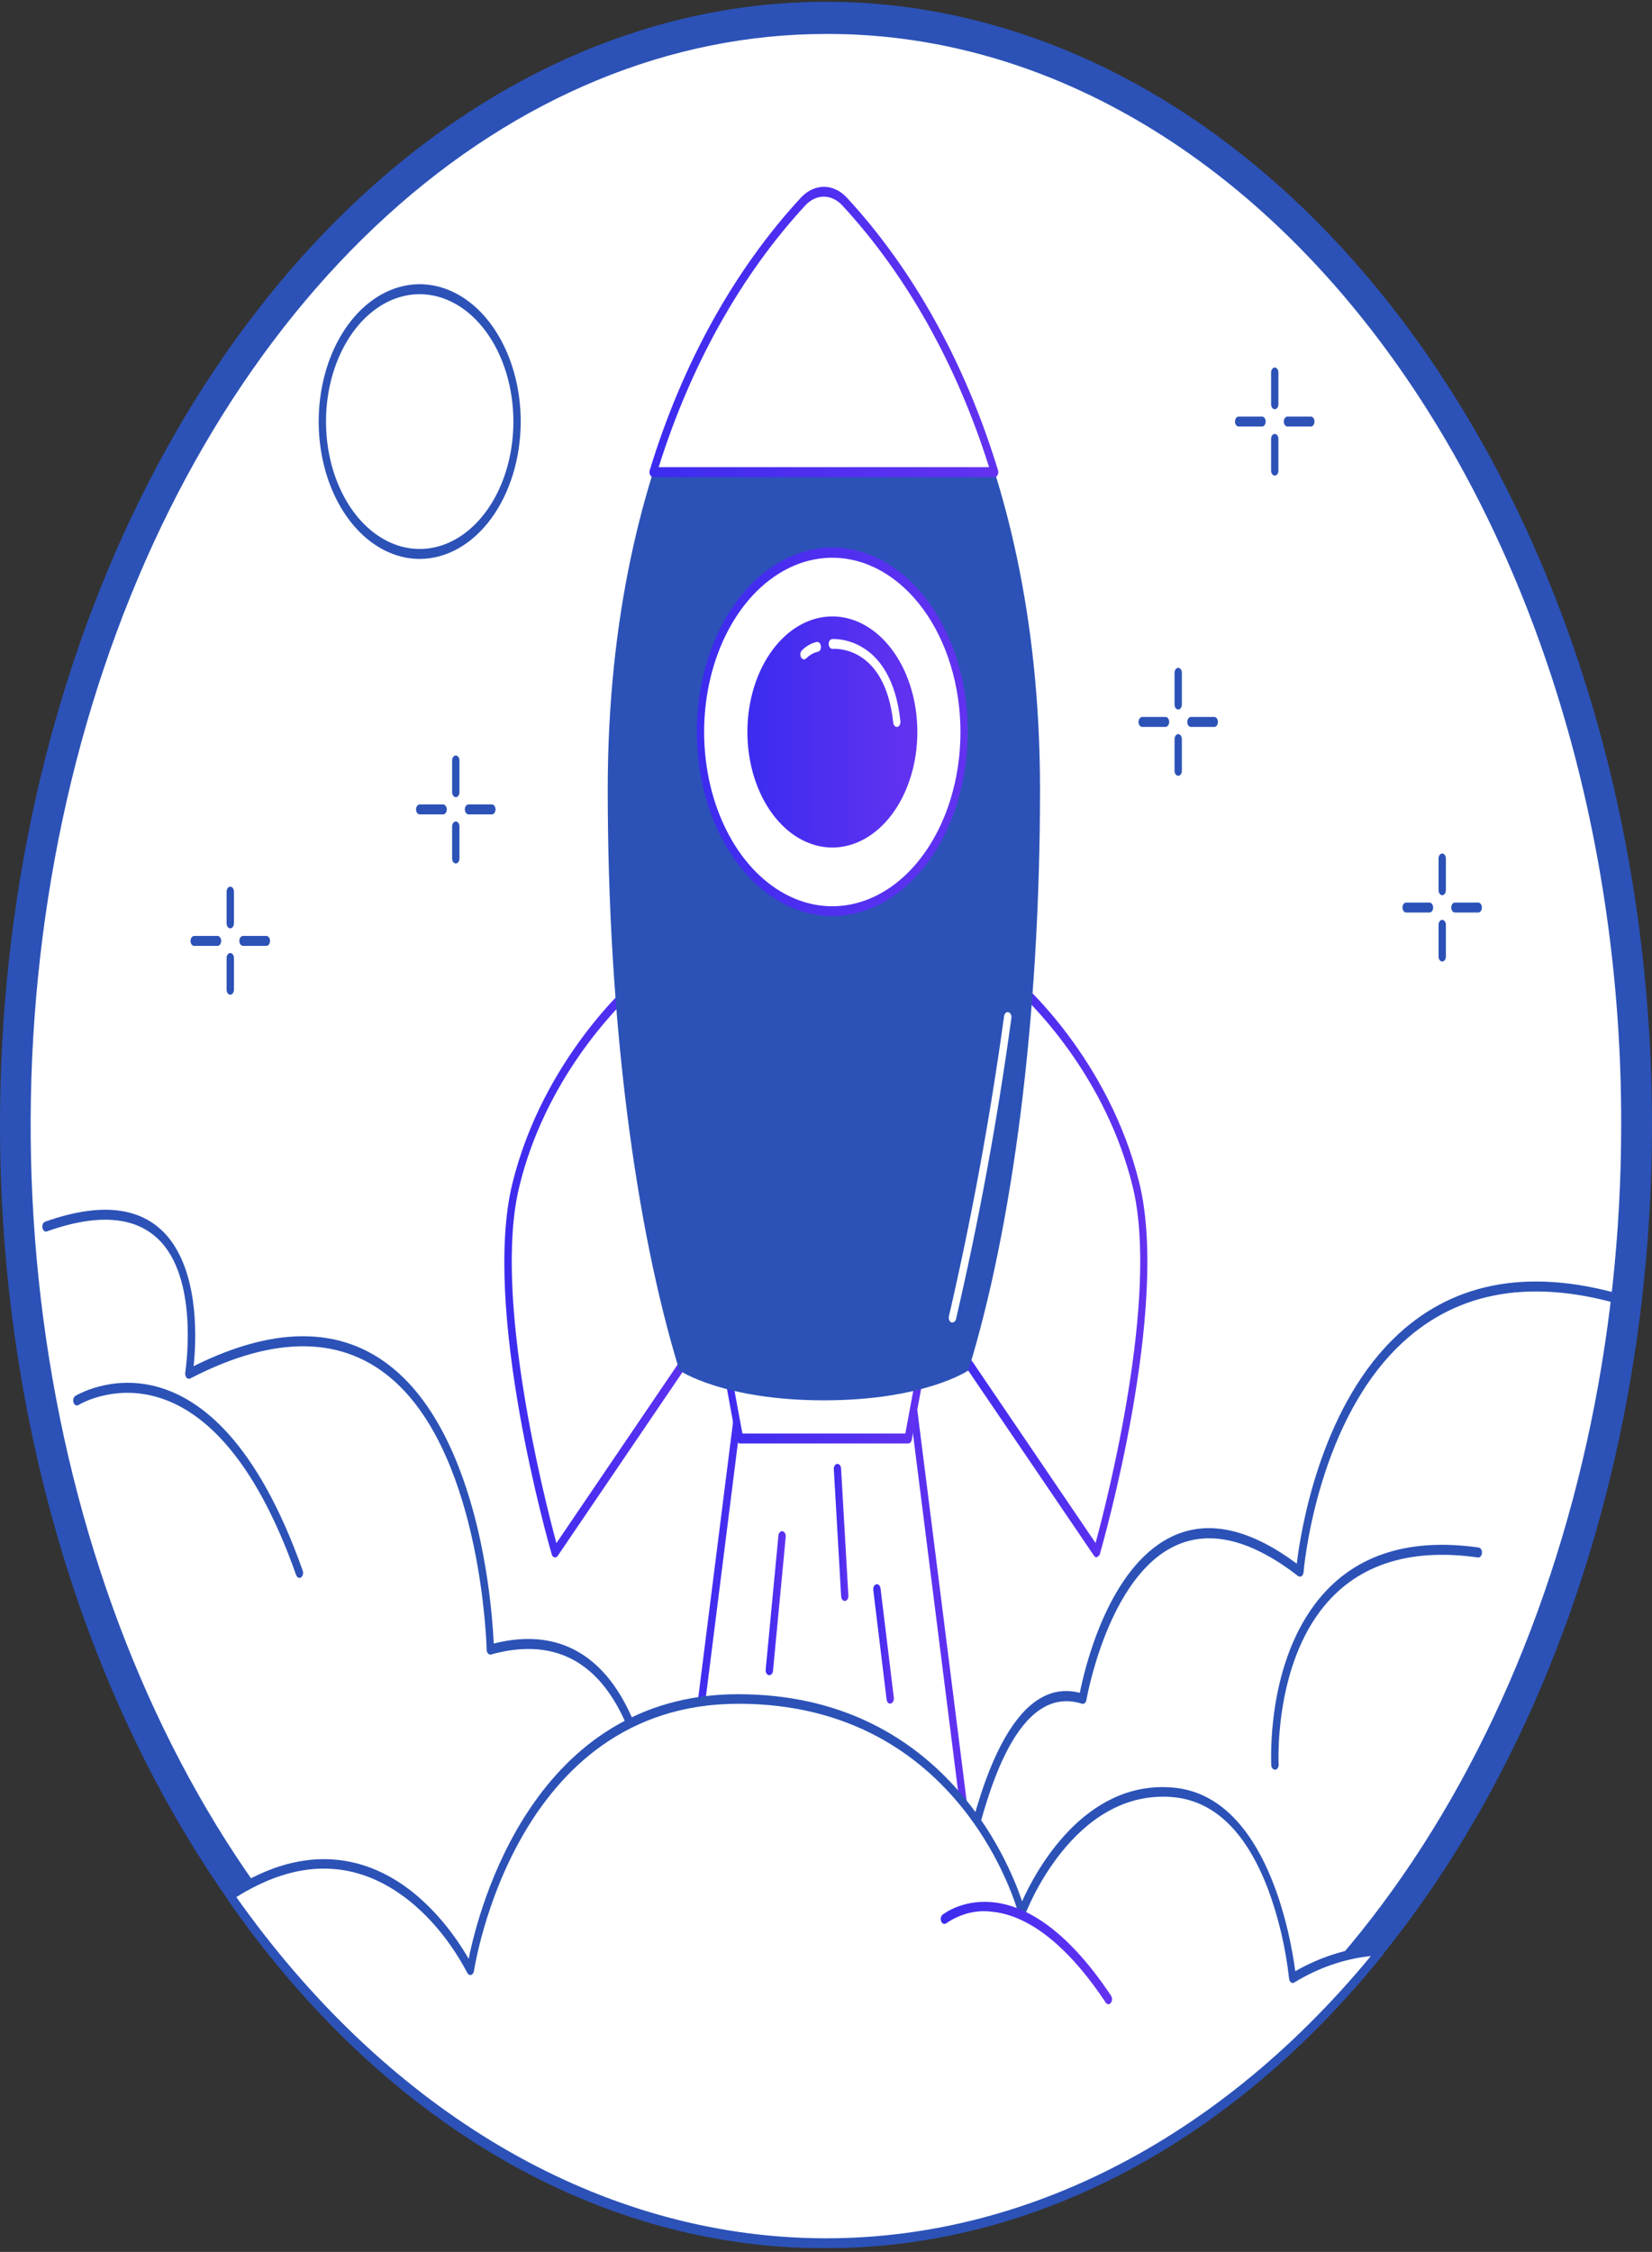 <svg width="306" height="417" viewBox="0 0 306 417" fill="none" xmlns="http://www.w3.org/2000/svg">
<rect x="0" y="0" width="306" height="417" fill="#333333" stroke="none"/>
<path d="M302.793 208.325V208.33C302.793 248.927 293.935 288.575 277.381 322.253C260.826 355.934 237.358 382.053 210.045 397.432C182.758 412.796 152.806 416.788 123.924 408.979C95.017 401.163 68.328 381.831 47.301 353.248C26.273 324.664 11.903 288.169 6.078 248.36C0.253 208.553 3.246 167.297 14.663 129.828C26.082 92.354 45.388 60.432 70.049 38.033C94.697 15.646 123.561 3.79 152.986 3.79L152.994 3.79C172.553 3.721 191.96 8.905 210.109 19.087C228.265 29.271 244.816 44.266 258.785 63.255C272.755 82.244 283.852 104.835 291.413 129.742C298.975 154.648 302.845 181.356 302.793 208.325Z" fill="white" stroke="#2C52B7" stroke-width="5"/>
<path d="M152.986 416.289C112.411 416.289 73.499 394.379 44.809 355.378C16.118 316.378 6.00924e-07 263.482 6.00924e-07 208.327C-0.003 167.191 8.969 126.977 25.779 92.772C42.59 58.567 66.485 31.907 94.443 16.163C122.4 0.419 153.164 -3.701 182.845 4.324C212.525 12.348 239.788 32.157 261.186 61.244C282.584 90.332 297.156 127.392 303.059 167.738C308.962 208.084 305.931 249.903 294.35 287.908C282.768 325.912 263.155 358.394 237.993 381.245C212.83 404.097 183.247 416.292 152.986 416.289ZM152.986 2.208C122.996 2.208 93.68 14.297 68.745 36.945C43.809 59.594 24.374 91.785 12.898 129.449C1.421 167.112 -1.581 208.556 4.269 248.539C10.12 288.522 24.561 325.249 45.767 354.075C66.973 382.901 93.991 402.532 123.404 410.485C152.818 418.438 183.305 414.357 211.012 398.756C238.719 383.155 262.4 356.737 279.061 322.84C295.723 288.944 304.616 249.093 304.616 208.327C304.558 153.685 288.565 101.303 260.141 62.665C231.717 24.027 193.183 2.286 152.986 2.208Z" fill="#2C52B7"/>
<path d="M178.948 345.222C178.795 345.219 178.647 345.148 178.528 345.019C178.388 344.867 178.298 344.646 178.278 344.405C178.258 344.163 178.308 343.92 178.419 343.729C178.751 342.741 179.037 341.726 179.273 340.688C181.456 332.284 187.191 310.187 200.017 313.468C200.844 309.284 204.897 291.702 215.662 285.288C222.59 281.142 230.847 282.579 240.202 289.564C240.88 283.851 244.351 261.569 257.935 248.079C268.51 237.592 282.624 234.735 299.964 239.619C300.052 239.643 300.135 239.691 300.208 239.759C300.282 239.826 300.345 239.913 300.395 240.014C300.444 240.115 300.478 240.228 300.495 240.347C300.511 240.466 300.511 240.588 300.493 240.707C300.451 240.945 300.343 241.153 300.192 241.287C300.041 241.42 299.857 241.47 299.68 241.425C282.8 236.652 269.039 239.398 258.79 249.571C243.673 264.573 241.476 290.854 241.463 291.112C241.45 291.266 241.41 291.414 241.346 291.542C241.283 291.67 241.197 291.776 241.097 291.849C240.997 291.922 240.885 291.96 240.771 291.96C240.658 291.96 240.546 291.922 240.446 291.849C231.132 284.625 222.997 282.985 216.259 287.002C204.884 293.784 201.264 314.647 201.237 314.794C201.197 315.031 201.089 315.236 200.939 315.366C200.785 315.497 200.601 315.543 200.423 315.495C188.303 311.643 182.907 332.45 180.616 341.296C180.366 342.545 180.001 343.747 179.531 344.872C179.462 344.99 179.372 345.083 179.271 345.144C179.169 345.205 179.059 345.232 178.948 345.222Z" fill="#2C52B7"/>
<path d="M183.235 372.054H122.74L138.589 246.492H167.386L183.235 372.054Z" fill="white"/>
<path d="M183.235 372.975H122.74C122.642 372.978 122.544 372.95 122.454 372.895C122.364 372.839 122.285 372.758 122.221 372.655C122.158 372.553 122.112 372.433 122.086 372.303C122.061 372.174 122.058 372.038 122.076 371.907L137.925 246.344C137.95 246.129 138.031 245.934 138.153 245.792C138.274 245.65 138.429 245.572 138.589 245.57H167.386C167.546 245.572 167.701 245.65 167.822 245.792C167.944 245.934 168.025 246.129 168.05 246.344L183.899 371.907C183.917 372.038 183.914 372.174 183.888 372.303C183.863 372.433 183.817 372.553 183.754 372.655C183.69 372.758 183.61 372.839 183.521 372.895C183.431 372.95 183.333 372.978 183.235 372.975ZM123.581 371.133H182.448L166.83 247.413H139.172L123.581 371.133Z" fill="url(#paint0_linear_618_167)"/>
<path d="M168.225 266.433H136.988L133.232 246.031H171.98L168.225 266.433Z" fill="white"/>
<path d="M168.226 267.299H137.043C136.891 267.298 136.744 267.228 136.624 267.102C136.504 266.975 136.417 266.798 136.379 266.599L132.65 246.252C132.623 246.119 132.62 245.979 132.641 245.845C132.662 245.71 132.707 245.584 132.772 245.478C132.832 245.363 132.911 245.269 133.003 245.205C133.095 245.141 133.198 245.108 133.301 245.109H171.968C172.071 245.108 172.174 245.141 172.266 245.205C172.358 245.269 172.437 245.363 172.497 245.478C172.561 245.584 172.607 245.709 172.63 245.844C172.654 245.978 172.655 246.118 172.632 246.252L168.877 266.672C168.829 266.855 168.741 267.014 168.624 267.126C168.508 267.238 168.369 267.299 168.226 267.299ZM137.518 265.456H167.697L171.114 247.026H134.101L137.518 265.456Z" fill="url(#paint1_linear_618_167)"/>
<path d="M117.587 182.344C117.587 182.344 101.21 196.258 95.515 219.461C89.821 242.664 102.796 287.467 102.796 287.467L132.623 243.568L117.587 182.344Z" fill="white"/>
<path d="M102.822 288.383H102.7C102.588 288.358 102.483 288.294 102.395 288.197C102.307 288.1 102.239 287.974 102.198 287.83C101.656 285.987 89.21 242.419 94.904 219.179C100.598 195.939 117.084 181.73 117.247 181.582C117.341 181.523 117.442 181.492 117.545 181.492C117.649 181.492 117.75 181.523 117.844 181.582C117.939 181.635 118.024 181.715 118.094 181.817C118.164 181.919 118.218 182.04 118.25 182.172L133.232 243.34C133.272 243.496 133.281 243.664 133.257 243.826C133.233 243.989 133.178 244.139 133.096 244.262L103.269 288.162C103.145 288.308 102.986 288.387 102.822 288.383ZM117.247 183.775C114.034 186.779 100.978 199.901 96.192 219.732C91.203 240.005 100.964 278.025 103.066 285.747L131.849 243.359L117.247 183.775Z" fill="url(#paint2_linear_618_167)"/>
<path d="M188.385 182.344C188.385 182.344 204.763 196.258 210.457 219.461C216.151 242.664 203.177 287.467 203.177 287.467L173.35 243.568L188.385 182.344Z" fill="white"/>
<path d="M203.149 288.384C203.055 288.386 202.961 288.361 202.875 288.31C202.788 288.259 202.711 288.184 202.647 288.089L172.82 244.189C172.739 244.067 172.684 243.916 172.66 243.754C172.636 243.592 172.644 243.424 172.685 243.268L187.693 182.063C187.726 181.93 187.779 181.81 187.85 181.708C187.92 181.606 188.005 181.526 188.1 181.473C188.193 181.414 188.295 181.383 188.398 181.383C188.501 181.383 188.603 181.414 188.696 181.473C188.859 181.62 205.345 195.83 211.04 219.07C216.734 242.31 204.261 285.878 203.746 287.721C203.705 287.864 203.637 287.991 203.549 288.088C203.461 288.185 203.356 288.249 203.244 288.274L203.149 288.384ZM174.149 243.342L202.932 285.73C205.034 278.008 214.795 240.061 209.806 219.715C204.952 199.884 191.964 186.762 188.751 183.758L174.149 243.342Z" fill="url(#paint3_linear_618_167)"/>
<path d="M179.369 253.778C187.504 227.294 192.642 188.905 192.642 146.185C192.642 81.441 166.367 47.733 156.389 37.264C155.306 36.126 153.976 35.508 152.606 35.508C151.237 35.508 149.907 36.126 148.824 37.264C138.845 47.733 112.57 81.496 112.57 146.185C112.57 188.905 117.695 227.276 125.843 253.778C125.843 253.778 133.978 259.307 152.606 259.307C171.235 259.307 179.369 253.778 179.369 253.778Z" fill="#2C52B7"/>
<path d="M148.824 37.264C136.578 50.526 126.998 67.784 120.977 87.43H184.237C178.215 67.784 168.636 50.526 156.389 37.264C155.306 36.126 153.976 35.508 152.607 35.508C151.238 35.508 149.907 36.126 148.824 37.264Z" fill="white"/>
<path d="M184.236 88.35H120.975C120.864 88.349 120.755 88.311 120.657 88.24C120.56 88.168 120.476 88.065 120.415 87.94C120.353 87.814 120.315 87.67 120.304 87.52C120.293 87.37 120.309 87.218 120.352 87.078C126.397 67.272 136.05 49.881 148.403 36.544C149.606 35.28 151.084 34.594 152.606 34.594C154.127 34.594 155.605 35.28 156.808 36.544C169.161 49.881 178.814 67.272 184.859 87.078C184.902 87.218 184.918 87.37 184.907 87.52C184.896 87.67 184.858 87.814 184.796 87.94C184.735 88.065 184.652 88.168 184.554 88.24C184.456 88.311 184.347 88.349 184.236 88.35ZM122.006 86.507H183.205C177.23 67.519 167.875 50.85 155.981 38C155.013 36.975 153.82 36.418 152.592 36.418C151.364 36.418 150.171 36.975 149.203 38C137.316 50.85 127.969 67.52 122.006 86.507Z" fill="url(#paint4_linear_618_167)"/>
<path d="M154.179 168.744C167.665 168.744 178.597 153.883 178.597 135.551C178.597 117.22 167.665 102.359 154.179 102.359C140.694 102.359 129.762 117.22 129.762 135.551C129.762 153.883 140.694 168.744 154.179 168.744Z" fill="white"/>
<path d="M154.179 169.626C149.215 169.629 144.362 167.632 140.233 163.885C136.105 160.139 132.886 154.813 130.984 148.579C129.083 142.346 128.584 135.487 129.551 128.868C130.518 122.249 132.907 116.169 136.416 111.397C139.925 106.624 144.396 103.373 149.265 102.055C154.133 100.738 159.18 101.412 163.766 103.993C168.353 106.575 172.273 110.947 175.031 116.558C177.789 122.168 179.261 128.764 179.261 135.512C179.254 144.553 176.61 153.222 171.908 159.617C167.206 166.012 160.83 169.611 154.179 169.626ZM154.179 103.278C149.483 103.275 144.891 105.165 140.985 108.709C137.079 112.254 134.034 117.294 132.236 123.191C130.437 129.088 129.966 135.578 130.882 141.84C131.797 148.102 134.058 153.853 137.379 158.368C140.7 162.882 144.931 165.956 149.538 167.2C154.144 168.445 158.918 167.804 163.257 165.359C167.595 162.915 171.303 158.776 173.91 153.466C176.518 148.156 177.908 141.915 177.905 135.53C177.898 126.98 175.396 118.782 170.948 112.735C166.5 106.689 160.47 103.288 154.179 103.278Z" fill="url(#paint5_linear_618_167)"/>
<path d="M154.178 156.021C162.497 156.021 169.241 146.854 169.241 135.546C169.241 124.238 162.497 115.07 154.178 115.07C145.859 115.07 139.115 124.238 139.115 135.546C139.115 146.854 145.859 156.021 154.178 156.021Z" fill="url(#paint6_linear_618_167)"/>
<path d="M154.18 156.942C151.067 156.942 148.024 155.688 145.435 153.336C142.846 150.985 140.829 147.644 139.638 143.734C138.446 139.824 138.135 135.522 138.742 131.371C139.349 127.22 140.848 123.408 143.05 120.415C145.251 117.423 148.056 115.385 151.109 114.56C154.163 113.734 157.327 114.158 160.204 115.777C163.08 117.397 165.538 120.139 167.268 123.658C168.997 127.177 169.921 131.314 169.921 135.545C169.921 141.22 168.262 146.663 165.31 150.675C162.358 154.688 158.355 156.942 154.18 156.942ZM154.18 115.991C151.335 115.991 148.554 117.138 146.188 119.287C143.823 121.435 141.979 124.489 140.89 128.062C139.801 131.635 139.517 135.567 140.072 139.36C140.627 143.153 141.997 146.638 144.008 149.372C146.02 152.107 148.583 153.969 151.374 154.724C154.164 155.478 157.056 155.091 159.685 153.611C162.313 152.131 164.56 149.625 166.141 146.409C167.721 143.193 168.565 139.413 168.565 135.545C168.561 130.361 167.045 125.39 164.348 121.724C161.651 118.058 157.994 115.996 154.18 115.991Z" fill="url(#paint7_linear_618_167)"/>
<path d="M166.122 134.608C165.961 134.611 165.805 134.533 165.683 134.391C165.561 134.249 165.481 134.051 165.458 133.834C163.912 119.496 154.612 120.123 154.219 120.16C154.042 120.17 153.869 120.088 153.735 119.93C153.601 119.773 153.517 119.551 153.5 119.312C153.493 119.192 153.503 119.071 153.531 118.956C153.558 118.842 153.602 118.736 153.66 118.645C153.719 118.554 153.789 118.479 153.869 118.426C153.949 118.373 154.035 118.342 154.124 118.335C154.232 118.335 165.065 117.524 166.787 133.576C166.81 133.816 166.763 134.058 166.657 134.25C166.551 134.443 166.393 134.572 166.217 134.608H166.122Z" fill="white"/>
<path d="M148.917 122.098C148.816 122.096 148.716 122.063 148.624 122.003C148.533 121.942 148.452 121.855 148.389 121.748C148.279 121.554 148.231 121.31 148.254 121.068C148.276 120.827 148.369 120.607 148.511 120.458C149.335 119.634 150.293 119.09 151.304 118.873C151.483 118.846 151.663 118.917 151.804 119.068C151.946 119.22 152.039 119.44 152.063 119.683C152.074 119.802 152.068 119.923 152.045 120.038C152.021 120.154 151.982 120.262 151.927 120.356C151.873 120.45 151.806 120.529 151.729 120.588C151.652 120.646 151.567 120.683 151.48 120.697C150.705 120.865 149.97 121.282 149.338 121.913C149.216 122.035 149.068 122.099 148.917 122.098Z" fill="white"/>
<path d="M176.412 244.875H176.195C176.027 244.795 175.889 244.628 175.81 244.411C175.731 244.194 175.719 243.943 175.775 243.713C179.99 225.497 183.399 206.955 185.984 188.185C186 188.063 186.033 187.948 186.082 187.844C186.131 187.741 186.194 187.652 186.269 187.581C186.343 187.511 186.427 187.462 186.515 187.436C186.603 187.409 186.695 187.407 186.784 187.429C186.873 187.451 186.958 187.496 187.034 187.562C187.11 187.629 187.176 187.715 187.227 187.816C187.279 187.917 187.315 188.031 187.335 188.151C187.354 188.271 187.356 188.395 187.34 188.516C184.756 207.372 181.328 225.996 177.076 244.285C177.027 244.467 176.936 244.623 176.816 244.729C176.696 244.836 176.555 244.886 176.412 244.875Z" fill="white"/>
<path d="M156.47 296.459C156.302 296.455 156.14 296.366 156.017 296.21C155.895 296.053 155.819 295.84 155.806 295.611L154.45 272.058C154.442 271.938 154.453 271.817 154.48 271.702C154.508 271.588 154.552 271.482 154.61 271.391C154.668 271.3 154.739 271.226 154.819 271.172C154.898 271.119 154.985 271.088 155.073 271.081C155.162 271.071 155.251 271.085 155.335 271.123C155.419 271.16 155.497 271.22 155.564 271.299C155.631 271.378 155.686 271.475 155.725 271.583C155.764 271.691 155.787 271.809 155.792 271.929L157.148 295.464C157.155 295.585 157.145 295.707 157.118 295.823C157.09 295.938 157.046 296.045 156.988 296.138C156.93 296.23 156.859 296.306 156.78 296.361C156.7 296.417 156.613 296.45 156.524 296.459H156.47Z" fill="url(#paint8_linear_618_167)"/>
<path d="M142.506 310.206H142.411C142.233 310.173 142.072 310.047 141.962 309.853C141.853 309.66 141.805 309.415 141.828 309.173L144.187 284.349C144.21 284.104 144.304 283.882 144.448 283.732C144.591 283.582 144.773 283.515 144.953 283.547C145.133 283.579 145.296 283.706 145.406 283.901C145.517 284.097 145.566 284.344 145.543 284.588L143.184 309.413C143.161 309.634 143.079 309.837 142.954 309.983C142.83 310.129 142.67 310.208 142.506 310.206Z" fill="url(#paint9_linear_618_167)"/>
<path d="M164.89 315.479C164.729 315.481 164.573 315.404 164.451 315.261C164.329 315.119 164.249 314.921 164.226 314.705L161.758 294.432C161.731 294.19 161.773 293.944 161.877 293.744C161.981 293.545 162.137 293.408 162.314 293.363C162.492 293.325 162.673 293.383 162.82 293.524C162.967 293.665 163.067 293.878 163.101 294.118L165.568 314.391C165.595 314.63 165.553 314.875 165.449 315.071C165.345 315.268 165.188 315.401 165.012 315.442L164.89 315.479Z" fill="url(#paint10_linear_618_167)"/>
<path d="M84.426 147.621C84.247 147.616 84.077 147.517 83.951 147.345C83.824 147.174 83.751 146.942 83.748 146.699V140.82C83.748 140.576 83.82 140.341 83.947 140.168C84.074 139.996 84.246 139.898 84.426 139.898C84.606 139.898 84.778 139.996 84.905 140.168C85.032 140.341 85.104 140.576 85.104 140.82V146.699C85.104 146.943 85.032 147.178 84.905 147.351C84.778 147.523 84.606 147.621 84.426 147.621Z" fill="#2C52B7"/>
<path d="M84.426 159.895C84.246 159.895 84.074 159.797 83.947 159.625C83.82 159.452 83.748 159.217 83.748 158.973V153.039C83.748 152.794 83.82 152.56 83.947 152.387C84.074 152.214 84.246 152.117 84.426 152.117C84.606 152.117 84.778 152.214 84.905 152.387C85.032 152.56 85.104 152.794 85.104 153.039V158.918C85.109 159.043 85.096 159.169 85.064 159.287C85.033 159.406 84.984 159.514 84.92 159.605C84.857 159.697 84.78 159.77 84.695 159.82C84.61 159.869 84.519 159.895 84.426 159.895Z" fill="#2C52B7"/>
<path d="M91.108 150.804H86.784C86.604 150.804 86.431 150.707 86.304 150.534C86.177 150.361 86.106 150.127 86.106 149.882C86.106 149.638 86.177 149.404 86.304 149.231C86.431 149.058 86.604 148.961 86.784 148.961H91.108C91.288 148.961 91.461 149.058 91.588 149.231C91.715 149.404 91.786 149.638 91.786 149.882C91.786 150.127 91.715 150.361 91.588 150.534C91.461 150.707 91.288 150.804 91.108 150.804Z" fill="#2C52B7"/>
<path d="M82.079 150.804H77.74C77.561 150.804 77.388 150.707 77.261 150.534C77.134 150.361 77.062 150.127 77.062 149.882C77.066 149.64 77.138 149.408 77.265 149.236C77.391 149.064 77.562 148.966 77.74 148.961H82.079C82.258 148.966 82.428 149.064 82.554 149.236C82.681 149.408 82.753 149.64 82.757 149.882C82.757 150.127 82.685 150.361 82.558 150.534C82.431 150.707 82.259 150.804 82.079 150.804Z" fill="#2C52B7"/>
<path d="M42.653 171.91C42.473 171.91 42.3 171.812 42.173 171.64C42.046 171.467 41.975 171.232 41.975 170.988V165.109C41.975 164.865 42.046 164.63 42.173 164.457C42.3 164.285 42.473 164.188 42.653 164.188C42.832 164.188 43.005 164.285 43.132 164.457C43.259 164.63 43.33 164.865 43.33 165.109V170.988C43.33 171.232 43.259 171.467 43.132 171.64C43.005 171.812 42.832 171.91 42.653 171.91Z" fill="#2C52B7"/>
<path d="M42.653 184.199C42.473 184.199 42.3 184.102 42.173 183.929C42.046 183.756 41.975 183.522 41.975 183.277V177.398C41.975 177.154 42.046 176.919 42.173 176.746C42.3 176.574 42.473 176.477 42.653 176.477C42.832 176.477 43.005 176.574 43.132 176.746C43.259 176.919 43.33 177.154 43.33 177.398V183.277C43.33 183.522 43.259 183.756 43.132 183.929C43.005 184.102 42.832 184.199 42.653 184.199Z" fill="#2C52B7"/>
<path d="M49.339 175.155H45.014C44.834 175.155 44.662 175.058 44.535 174.886C44.407 174.713 44.336 174.478 44.336 174.234C44.336 173.99 44.407 173.755 44.535 173.582C44.662 173.41 44.834 173.312 45.014 173.312H49.339C49.519 173.312 49.691 173.41 49.818 173.582C49.945 173.755 50.017 173.99 50.017 174.234C50.017 174.478 49.945 174.713 49.818 174.886C49.691 175.058 49.519 175.155 49.339 175.155Z" fill="#2C52B7"/>
<path d="M40.294 175.155H35.969C35.789 175.155 35.617 175.058 35.49 174.886C35.362 174.713 35.291 174.478 35.291 174.234C35.291 173.99 35.362 173.755 35.49 173.582C35.617 173.41 35.789 173.312 35.969 173.312H40.294C40.474 173.312 40.646 173.41 40.773 173.582C40.9 173.755 40.972 173.99 40.972 174.234C40.972 174.478 40.9 174.713 40.773 174.886C40.646 175.058 40.474 175.155 40.294 175.155Z" fill="#2C52B7"/>
<path d="M218.238 131.386C218.059 131.386 217.886 131.289 217.759 131.116C217.632 130.943 217.561 130.709 217.561 130.465V124.586C217.561 124.341 217.632 124.107 217.759 123.934C217.886 123.761 218.059 123.664 218.238 123.664C218.418 123.664 218.591 123.761 218.718 123.934C218.845 124.107 218.916 124.341 218.916 124.586V130.465C218.916 130.709 218.845 130.943 218.718 131.116C218.591 131.289 218.418 131.386 218.238 131.386Z" fill="#2C52B7"/>
<path d="M218.238 143.66C218.059 143.66 217.886 143.562 217.759 143.39C217.632 143.217 217.561 142.982 217.561 142.738V136.859C217.564 136.616 217.637 136.384 217.763 136.213C217.889 136.041 218.06 135.942 218.238 135.938C218.418 135.938 218.591 136.035 218.718 136.207C218.845 136.38 218.916 136.615 218.916 136.859V142.738C218.916 142.982 218.845 143.217 218.718 143.39C218.591 143.562 218.418 143.66 218.238 143.66Z" fill="#2C52B7"/>
<path d="M224.923 134.609H220.598C220.418 134.609 220.246 134.512 220.118 134.339C219.991 134.166 219.92 133.932 219.92 133.687C219.92 133.443 219.991 133.208 220.118 133.036C220.246 132.863 220.418 132.766 220.598 132.766H224.923C225.103 132.766 225.275 132.863 225.402 133.036C225.529 133.208 225.601 133.443 225.601 133.687C225.601 133.932 225.529 134.166 225.402 134.339C225.275 134.512 225.103 134.609 224.923 134.609Z" fill="#2C52B7"/>
<path d="M215.893 134.609H211.569C211.389 134.609 211.216 134.512 211.089 134.339C210.962 134.166 210.891 133.932 210.891 133.687C210.891 133.443 210.962 133.208 211.089 133.036C211.216 132.863 211.389 132.766 211.569 132.766H215.893C216.073 132.766 216.246 132.863 216.373 133.036C216.5 133.208 216.571 133.443 216.571 133.687C216.568 133.93 216.495 134.162 216.369 134.333C216.243 134.505 216.072 134.604 215.893 134.609Z" fill="#2C52B7"/>
<path d="M267.143 165.769C266.963 165.769 266.79 165.672 266.663 165.499C266.536 165.326 266.465 165.092 266.465 164.847V158.968C266.465 158.724 266.536 158.49 266.663 158.317C266.79 158.144 266.963 158.047 267.143 158.047C267.323 158.047 267.495 158.144 267.622 158.317C267.749 158.49 267.821 158.724 267.821 158.968V164.847C267.821 165.092 267.749 165.326 267.622 165.499C267.495 165.672 267.323 165.769 267.143 165.769Z" fill="#2C52B7"/>
<path d="M267.143 178.05C266.963 178.05 266.79 177.953 266.663 177.78C266.536 177.607 266.465 177.373 266.465 177.129V171.25C266.465 171.005 266.536 170.771 266.663 170.598C266.79 170.425 266.963 170.328 267.143 170.328C267.321 170.333 267.492 170.431 267.618 170.603C267.745 170.775 267.817 171.007 267.821 171.25V177.129C267.821 177.373 267.749 177.607 267.622 177.78C267.495 177.953 267.323 178.05 267.143 178.05Z" fill="#2C52B7"/>
<path d="M273.813 168.976H269.488C269.31 168.971 269.139 168.872 269.013 168.701C268.887 168.529 268.814 168.297 268.811 168.054C268.811 167.81 268.882 167.576 269.009 167.403C269.136 167.23 269.309 167.133 269.488 167.133H273.813C273.993 167.133 274.166 167.23 274.293 167.403C274.42 167.576 274.491 167.81 274.491 168.054C274.491 168.299 274.42 168.533 274.293 168.706C274.166 168.879 273.993 168.976 273.813 168.976Z" fill="#2C52B7"/>
<path d="M264.784 168.976H260.459C260.279 168.976 260.107 168.879 259.98 168.706C259.853 168.533 259.781 168.299 259.781 168.054C259.781 167.81 259.853 167.576 259.98 167.403C260.107 167.23 260.279 167.133 260.459 167.133H264.784C264.964 167.133 265.136 167.23 265.263 167.403C265.391 167.576 265.462 167.81 265.462 168.054C265.462 168.299 265.391 168.533 265.263 168.706C265.136 168.879 264.964 168.976 264.784 168.976Z" fill="#2C52B7"/>
<path d="M236.123 75.777C235.943 75.777 235.771 75.68 235.644 75.507C235.517 75.334 235.445 75.1 235.445 74.855V68.976C235.445 68.732 235.517 68.497 235.644 68.325C235.771 68.152 235.943 68.055 236.123 68.055C236.303 68.055 236.475 68.152 236.603 68.325C236.73 68.497 236.801 68.732 236.801 68.976V74.855C236.801 75.1 236.73 75.334 236.603 75.507C236.475 75.68 236.303 75.777 236.123 75.777Z" fill="#2C52B7"/>
<path d="M236.123 88.074C235.943 88.074 235.771 87.977 235.644 87.804C235.517 87.631 235.445 87.397 235.445 87.152V81.273C235.445 81.029 235.517 80.794 235.644 80.621C235.771 80.449 235.943 80.352 236.123 80.352C236.303 80.352 236.475 80.449 236.603 80.621C236.73 80.794 236.801 81.029 236.801 81.273V87.152C236.801 87.397 236.73 87.631 236.603 87.804C236.475 87.977 236.303 88.074 236.123 88.074Z" fill="#2C52B7"/>
<path d="M242.806 78.984H238.481C238.301 78.984 238.128 78.886 238.001 78.714C237.874 78.541 237.803 78.306 237.803 78.062C237.803 77.818 237.874 77.583 238.001 77.41C238.128 77.238 238.301 77.141 238.481 77.141H242.806C242.985 77.141 243.158 77.238 243.285 77.41C243.412 77.583 243.483 77.818 243.483 78.062C243.483 78.306 243.412 78.541 243.285 78.714C243.158 78.886 242.985 78.984 242.806 78.984Z" fill="#2C52B7"/>
<path d="M233.765 78.984H229.44C229.26 78.984 229.087 78.886 228.96 78.714C228.833 78.541 228.762 78.306 228.762 78.062C228.762 77.818 228.833 77.583 228.96 77.41C229.087 77.238 229.26 77.141 229.44 77.141H233.765C233.944 77.141 234.117 77.238 234.244 77.41C234.371 77.583 234.442 77.818 234.442 78.062C234.442 78.306 234.371 78.541 234.244 78.714C234.117 78.886 233.944 78.984 233.765 78.984Z" fill="#2C52B7"/>
<path d="M121.91 366.288H121.802C121.624 366.26 121.461 366.138 121.35 365.948C121.238 365.758 121.186 365.516 121.205 365.274C121.205 364.887 124.35 327.806 111.877 312.233C106.807 305.893 99.77 303.921 90.958 306.373C90.861 306.404 90.76 306.404 90.663 306.372C90.567 306.34 90.477 306.277 90.402 306.188C90.323 306.109 90.259 306.006 90.215 305.888C90.17 305.77 90.146 305.639 90.144 305.506C90.144 305.156 89.277 270.49 73.183 255.875C63.774 247.323 51.003 247.102 35.222 255.267C35.108 255.322 34.986 255.336 34.867 255.307C34.748 255.278 34.636 255.207 34.544 255.101C34.452 254.99 34.382 254.848 34.342 254.69C34.301 254.532 34.292 254.363 34.313 254.198C34.313 254.05 36.727 238.938 30.599 230.903C26.341 225.374 18.966 224.36 8.689 228.027C8.603 228.061 8.512 228.069 8.423 228.054C8.334 228.038 8.249 227.998 8.171 227.936C8.094 227.874 8.027 227.791 7.974 227.693C7.921 227.595 7.883 227.483 7.862 227.364C7.816 227.129 7.841 226.88 7.93 226.669C8.018 226.459 8.165 226.304 8.337 226.24C19.102 222.406 26.911 223.531 31.548 229.594C36.971 236.782 36.334 248.65 35.859 252.981C51.559 245.167 64.33 245.609 73.943 254.364C82.674 262.325 86.985 275.798 89.06 285.694C90.33 291.782 91.135 298.032 91.459 304.345C100.367 302.097 107.539 304.345 112.799 310.869C125.774 327.088 122.696 363.91 122.561 365.458C122.545 365.68 122.47 365.887 122.35 366.039C122.23 366.192 122.074 366.28 121.91 366.288Z" fill="#2C52B7"/>
<path d="M255.767 361.131C226.342 397.703 187.541 417.132 147.695 415.247C107.849 413.362 70.136 390.314 42.652 351.05C43.642 350.35 44.659 349.705 45.703 349.207C72.534 334.463 87.122 364.854 87.122 364.854C87.122 364.854 94.118 314.633 136.716 314.633C179.315 314.633 189.225 354.146 189.225 354.146C189.225 354.146 197.97 330.188 217.222 331.92C236.474 333.652 239.389 366.347 239.389 366.347C244.547 363.178 250.11 361.407 255.767 361.131Z" fill="white"/>
<path d="M152.986 416.288C132.251 416.408 111.718 410.746 92.657 399.651C73.596 388.556 56.411 372.265 42.165 351.784C42.092 351.68 42.038 351.554 42.008 351.416C41.977 351.279 41.97 351.133 41.989 350.992C42.002 350.85 42.042 350.715 42.103 350.6C42.165 350.484 42.247 350.391 42.341 350.328C43.351 349.605 44.387 348.953 45.446 348.375C59.573 340.579 70.311 345.334 76.832 350.697C80.659 353.869 84.038 357.944 86.811 362.731C88.695 353.332 98.918 313.727 136.717 313.727C174.068 313.727 186.718 344.302 189.321 352.079C191.788 346.55 200.831 329.595 217.263 331.014C234.685 332.507 239.132 358.935 239.918 365.017C244.941 362.165 250.301 360.567 255.74 360.299C255.878 360.297 256.013 360.35 256.128 360.452C256.244 360.553 256.335 360.699 256.391 360.87C256.443 361.044 256.455 361.236 256.426 361.42C256.397 361.604 256.328 361.772 256.228 361.902C228.031 396.949 191.193 416.354 152.986 416.288ZM43.778 351.305C70.971 389.706 108.051 412.295 147.233 414.329C186.416 416.364 224.655 397.685 253.923 362.215C249.029 362.719 244.235 364.371 239.756 367.099C239.659 367.167 239.552 367.203 239.444 367.203C239.335 367.203 239.228 367.167 239.132 367.099C239.038 367.027 238.957 366.926 238.896 366.805C238.834 366.684 238.795 366.545 238.779 366.399C238.141 360.72 236.856 355.211 234.97 350.07C230.902 339.252 224.964 333.483 217.25 332.783C198.662 331.198 189.985 354.272 189.904 354.493C189.842 354.654 189.748 354.788 189.633 354.879C189.518 354.971 189.386 355.016 189.253 355.009C189.118 354.999 188.989 354.934 188.883 354.822C188.776 354.71 188.697 354.557 188.656 354.383C188.548 353.996 178.352 315.496 136.784 315.496C95.216 315.496 87.909 364.445 87.787 364.98C87.761 365.16 87.697 365.327 87.602 365.457C87.507 365.588 87.385 365.676 87.252 365.712C87.12 365.748 86.982 365.729 86.858 365.657C86.733 365.586 86.627 365.465 86.553 365.312C83.744 360.024 80.18 355.561 76.073 352.19C66.989 344.818 56.861 344.007 45.961 350.015C45.242 350.383 44.524 350.826 43.778 351.305Z" fill="#2C52B7"/>
<path d="M205.318 371.137C205.223 371.138 205.129 371.11 205.042 371.056C204.955 371.002 204.878 370.923 204.817 370.824C196.085 357.72 188.547 354.439 183.68 353.997C180.77 353.636 177.845 354.389 175.234 356.172C175.082 356.275 174.907 356.298 174.743 356.234C174.58 356.171 174.44 356.026 174.352 355.829C174.263 355.632 174.232 355.397 174.265 355.17C174.297 354.944 174.392 354.742 174.529 354.605C174.664 354.495 188.371 343.382 205.82 369.589C205.904 369.723 205.959 369.887 205.977 370.062C205.996 370.237 205.978 370.415 205.926 370.576C205.874 370.738 205.789 370.876 205.681 370.975C205.574 371.074 205.448 371.13 205.318 371.137Z" fill="url(#paint11_linear_618_167)"/>
<path d="M236.15 327.697C235.979 327.698 235.814 327.611 235.689 327.454C235.563 327.297 235.485 327.081 235.472 326.85C235.472 326.112 234.577 308.936 243.606 296.993C250.25 288.184 260.445 284.664 273.894 286.562C273.983 286.574 274.07 286.61 274.149 286.667C274.228 286.725 274.297 286.803 274.354 286.897C274.411 286.991 274.453 287.1 274.479 287.216C274.505 287.332 274.513 287.455 274.505 287.576C274.496 287.697 274.469 287.814 274.427 287.921C274.385 288.028 274.327 288.123 274.258 288.2C274.189 288.277 274.109 288.335 274.023 288.37C273.938 288.405 273.848 288.417 273.759 288.405C260.73 286.562 250.9 289.916 244.555 298.32C235.987 309.673 236.828 326.555 236.841 326.721C236.849 326.842 236.838 326.963 236.811 327.079C236.783 327.195 236.74 327.302 236.682 327.394C236.624 327.487 236.553 327.563 236.473 327.618C236.393 327.673 236.307 327.706 236.217 327.716L236.15 327.697Z" fill="#2C52B7"/>
<path d="M77.741 103.499C74.04 103.499 70.423 102.007 67.346 99.213C64.27 96.418 61.871 92.446 60.455 87.799C59.039 83.151 58.669 78.038 59.391 73.104C60.113 68.171 61.895 63.639 64.511 60.082C67.128 56.525 70.462 54.103 74.091 53.121C77.72 52.14 81.482 52.644 84.901 54.569C88.32 56.494 91.242 59.754 93.297 63.936C95.353 68.118 96.451 73.036 96.451 78.066C96.447 84.81 94.475 91.276 90.967 96.044C87.459 100.813 82.702 103.494 77.741 103.499ZM77.741 54.476C74.309 54.476 70.954 55.859 68.1 58.452C65.246 61.044 63.022 64.728 61.708 69.038C60.395 73.349 60.051 78.092 60.721 82.668C61.39 87.244 63.043 91.448 65.47 94.747C67.897 98.046 70.989 100.293 74.355 101.203C77.722 102.113 81.211 101.646 84.382 99.86C87.553 98.075 90.263 95.051 92.17 91.172C94.077 87.293 95.095 82.732 95.095 78.066C95.091 71.811 93.262 65.814 90.008 61.391C86.754 56.968 82.342 54.481 77.741 54.476Z" fill="#2C52B7"/>
<path d="M55.465 292.185C55.338 292.186 55.214 292.137 55.106 292.046C54.998 291.955 54.911 291.824 54.855 291.669C38.586 245.595 14.765 260.025 14.534 260.173C14.371 260.278 14.183 260.29 14.013 260.207C13.842 260.124 13.703 259.953 13.626 259.73C13.549 259.508 13.54 259.253 13.601 259.021C13.662 258.79 13.788 258.601 13.951 258.496C14.195 258.348 39.182 243.088 56.075 290.858C56.115 290.967 56.138 291.086 56.143 291.207C56.149 291.328 56.137 291.449 56.108 291.564C56.079 291.678 56.034 291.784 55.974 291.875C55.915 291.966 55.844 292.04 55.763 292.093C55.672 292.159 55.569 292.19 55.465 292.185Z" fill="#2C52B7"/>
<defs>
<linearGradient id="paint0_linear_618_167" x1="122.064" y1="309.273" x2="183.91" y2="309.273" gradientUnits="userSpaceOnUse">
<stop stop-color="#3C2CEF"/>
<stop offset="1" stop-color="#6332F0"/>
</linearGradient>
<linearGradient id="paint1_linear_618_167" x1="132.627" y1="256.204" x2="172.649" y2="256.204" gradientUnits="userSpaceOnUse">
<stop stop-color="#3C2CEF"/>
<stop offset="1" stop-color="#6332F0"/>
</linearGradient>
<linearGradient id="paint2_linear_618_167" x1="93.416" y1="234.938" x2="133.27" y2="234.938" gradientUnits="userSpaceOnUse">
<stop stop-color="#3C2CEF"/>
<stop offset="1" stop-color="#6332F0"/>
</linearGradient>
<linearGradient id="paint3_linear_618_167" x1="172.646" y1="234.884" x2="212.525" y2="234.884" gradientUnits="userSpaceOnUse">
<stop stop-color="#3C2CEF"/>
<stop offset="1" stop-color="#6332F0"/>
</linearGradient>
<linearGradient id="paint4_linear_618_167" x1="120.301" y1="61.472" x2="184.91" y2="61.472" gradientUnits="userSpaceOnUse">
<stop stop-color="#3C2CEF"/>
<stop offset="1" stop-color="#6332F0"/>
</linearGradient>
<linearGradient id="paint5_linear_618_167" x1="129.07" y1="135.512" x2="179.261" y2="135.512" gradientUnits="userSpaceOnUse">
<stop stop-color="#3C2CEF"/>
<stop offset="1" stop-color="#6332F0"/>
</linearGradient>
<linearGradient id="paint6_linear_618_167" x1="139.115" y1="135.546" x2="169.241" y2="135.546" gradientUnits="userSpaceOnUse">
<stop stop-color="#3C2CEF"/>
<stop offset="1" stop-color="#6332F0"/>
</linearGradient>
<linearGradient id="paint7_linear_618_167" x1="138.439" y1="135.545" x2="169.921" y2="135.545" gradientUnits="userSpaceOnUse">
<stop stop-color="#3C2CEF"/>
<stop offset="1" stop-color="#6332F0"/>
</linearGradient>
<linearGradient id="paint8_linear_618_167" x1="154.448" y1="283.769" x2="157.15" y2="283.769" gradientUnits="userSpaceOnUse">
<stop stop-color="#3C2CEF"/>
<stop offset="1" stop-color="#6332F0"/>
</linearGradient>
<linearGradient id="paint9_linear_618_167" x1="141.822" y1="296.872" x2="145.548" y2="296.872" gradientUnits="userSpaceOnUse">
<stop stop-color="#3C2CEF"/>
<stop offset="1" stop-color="#6332F0"/>
</linearGradient>
<linearGradient id="paint10_linear_618_167" x1="161.75" y1="304.415" x2="165.576" y2="304.415" gradientUnits="userSpaceOnUse">
<stop stop-color="#3C2CEF"/>
<stop offset="1" stop-color="#6332F0"/>
</linearGradient>
<linearGradient id="paint11_linear_618_167" x1="174.252" y1="361.654" x2="205.985" y2="361.654" gradientUnits="userSpaceOnUse">
<stop stop-color="#3C2CEF"/>
<stop offset="1" stop-color="#6332F0"/>
</linearGradient>
</defs>
</svg>
